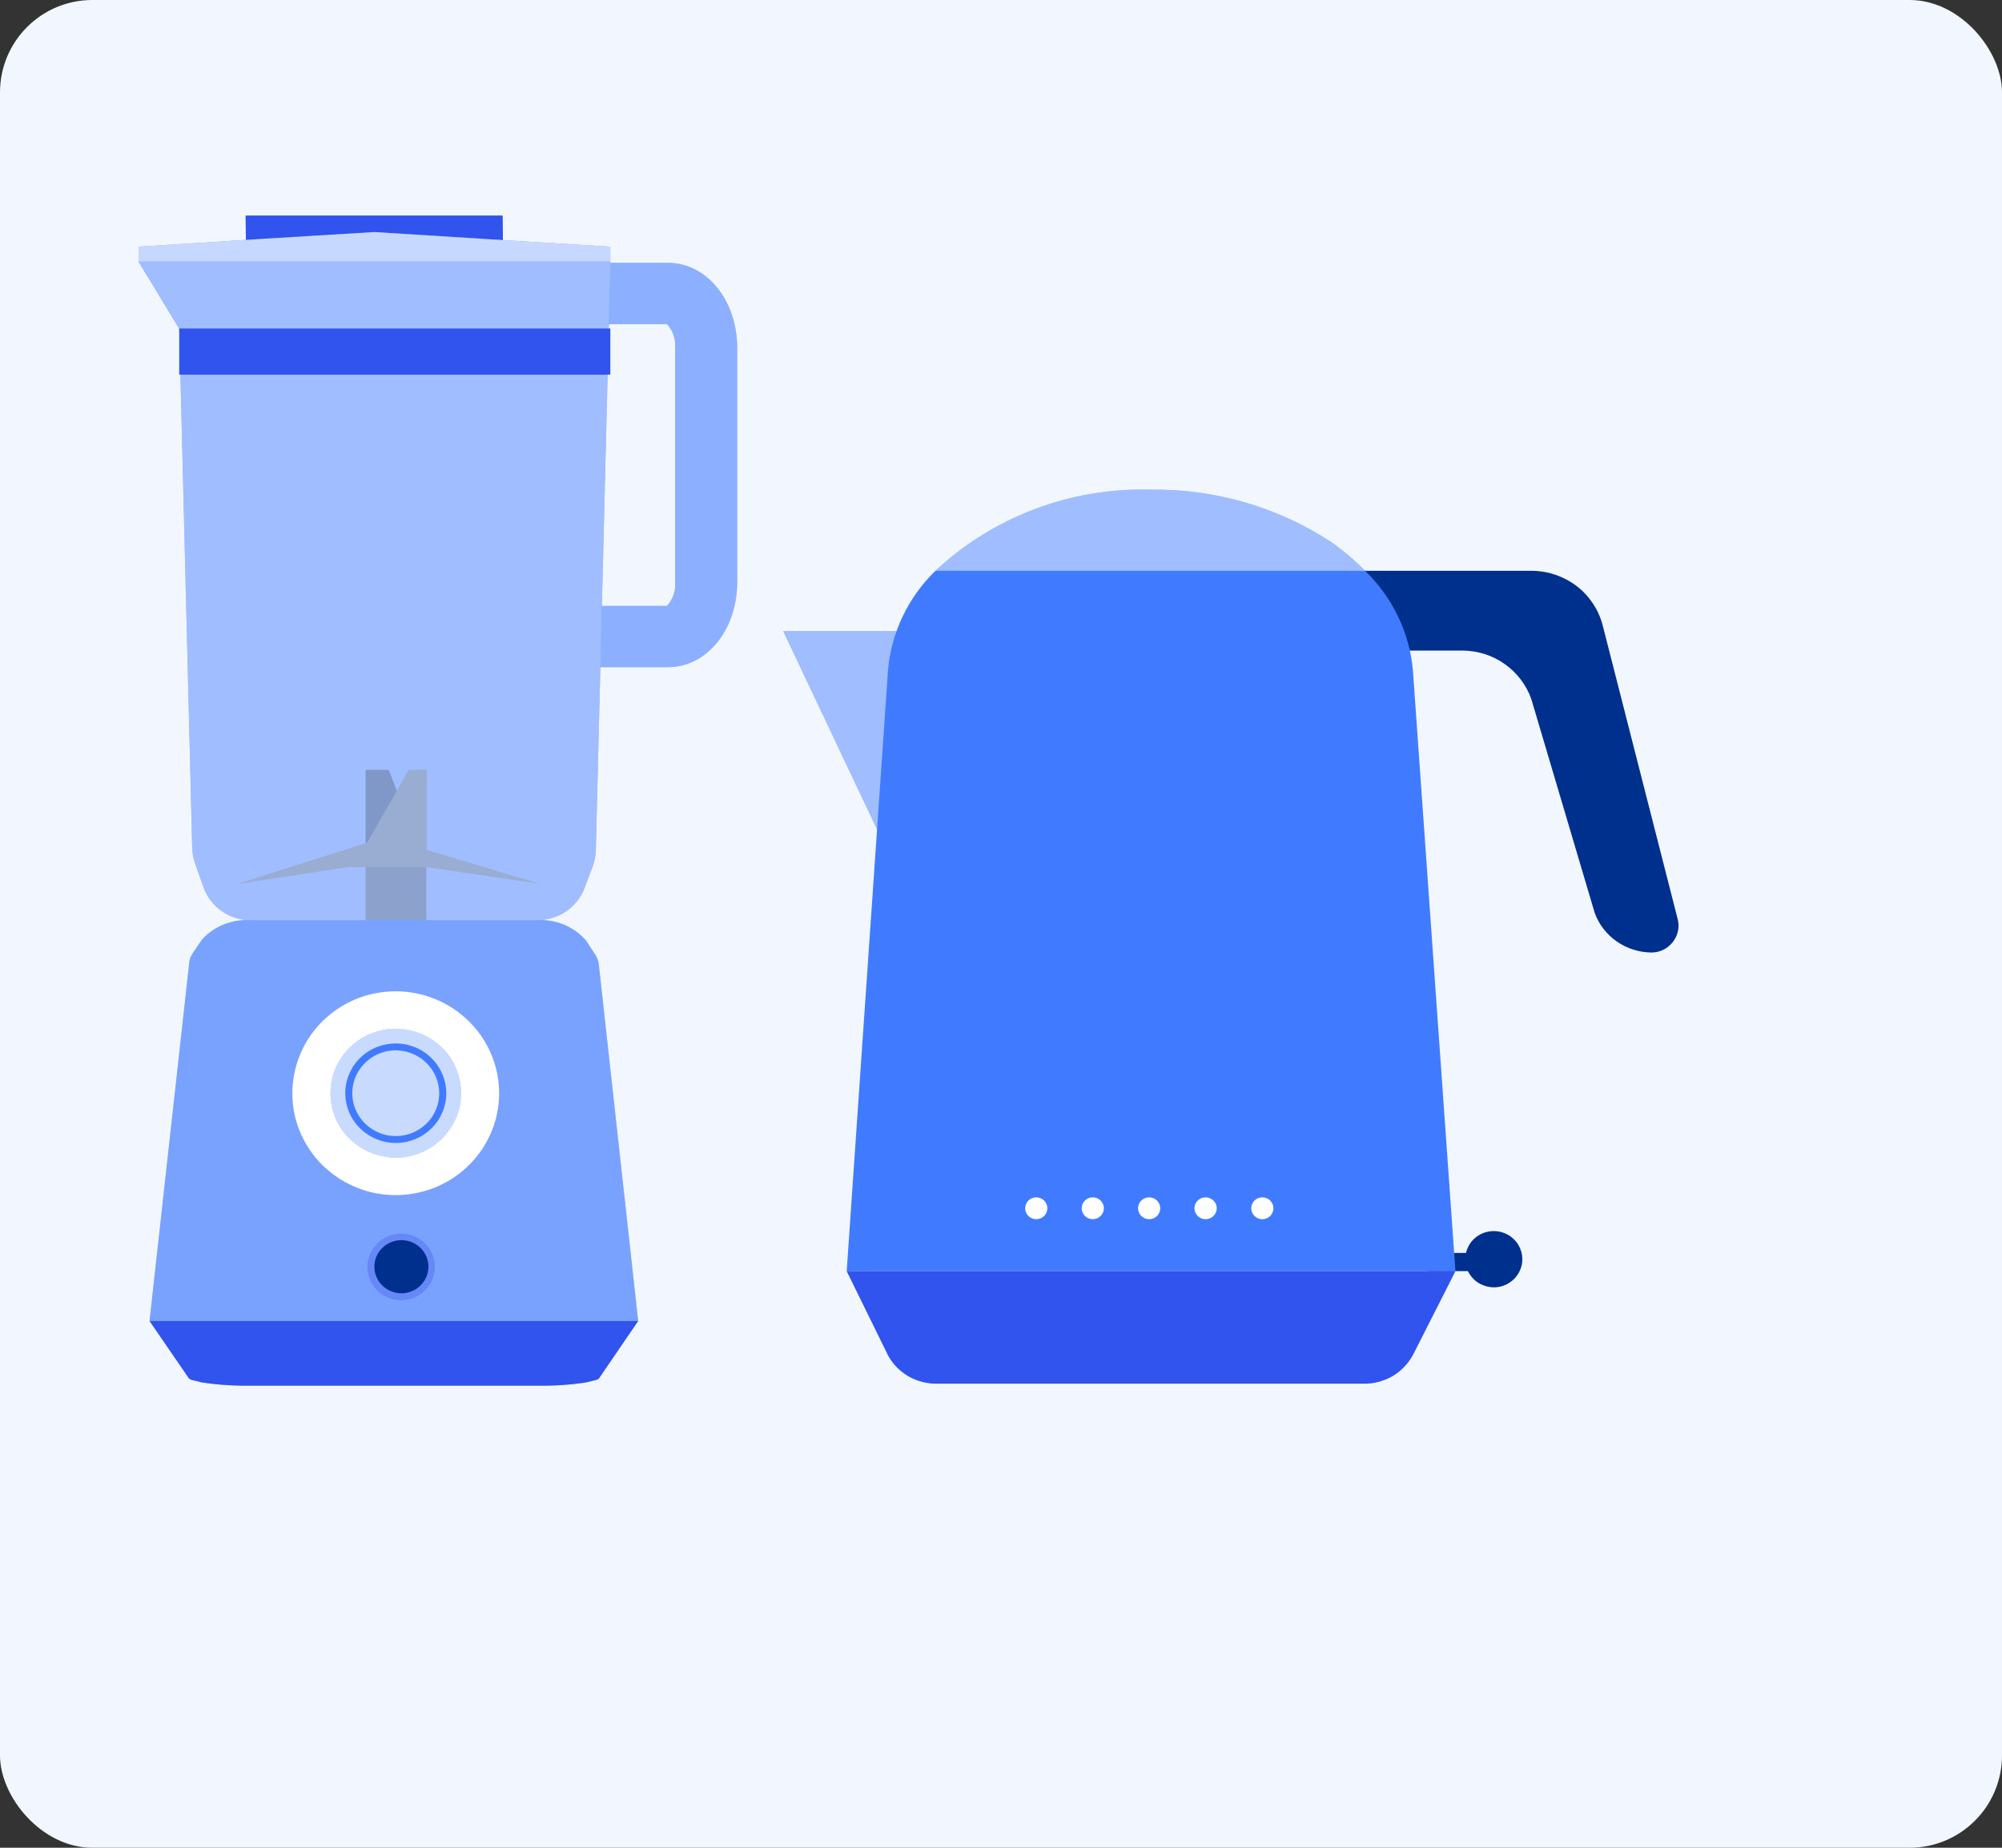 <svg width="130" height="120" viewBox="0 0 130 120" fill="none" xmlns="http://www.w3.org/2000/svg" xmlns:xlink="http://www.w3.org/1999/xlink">
	<rect x="0" y="0" width="130" height="120" fill="#333333" stroke="none"/>
	<desc>
			Created with Pixso.
	</desc>
	<defs/>
	<rect id="bg" rx="6" width="130" height="120" fill="#F2F7FF" fill-opacity="1"/>
	<path id="Vector" d="M92.78 81.37L96.65 81.37C96.94 81.37 97.18 81.61 97.18 81.9L97.18 82.02C97.18 82.31 96.94 82.55 96.65 82.55L92.78 82.55C92.48 82.55 92.24 82.31 92.24 82.02L92.24 81.9C92.24 81.61 92.48 81.37 92.78 81.37Z" fill="#00308E" fill-opacity="1" fill-rule="evenodd"/>
	<path id="Vector" d="M95.15 81.78C95.15 82.14 95.25 82.49 95.46 82.79C95.66 83.09 95.95 83.33 96.29 83.46C96.63 83.6 97 83.64 97.36 83.57C97.72 83.5 98.05 83.32 98.31 83.07C98.57 82.81 98.74 82.49 98.82 82.13C98.89 81.78 98.85 81.41 98.71 81.08C98.57 80.74 98.33 80.46 98.03 80.26C97.72 80.06 97.37 79.95 97 79.95C96.51 79.95 96.04 80.14 95.69 80.48C95.34 80.83 95.15 81.29 95.15 81.78Z" fill="#00308E" fill-opacity="1" fill-rule="nonzero"/>
	<path id="Vector" d="M88.64 37.07L99.49 37.07C100.54 37.08 101.55 37.43 102.38 38.06C103.2 38.69 103.79 39.57 104.06 40.57L108.92 59.61C109 59.87 109.02 60.14 108.97 60.41C108.92 60.68 108.81 60.93 108.65 61.15C108.48 61.37 108.27 61.55 108.03 61.67C107.78 61.8 107.51 61.86 107.23 61.86C106.42 61.85 105.64 61.6 104.98 61.14C104.32 60.68 103.82 60.03 103.55 59.28L99.43 45.38C99.1 44.47 98.5 43.68 97.7 43.12C96.91 42.56 95.96 42.26 94.98 42.25L88.54 42.25L88.54 37.07L88.64 37.07Z" fill="#00308E" fill-opacity="1" fill-rule="nonzero"/>
	<path id="Vector" d="M57.45 54.92L50.86 40.99L58.4 40.99L57.45 54.92Z" fill="#407BFF" fill-opacity="1" fill-rule="nonzero"/>
	<g opacity="0.5">
		<path id="Vector" d="M57.45 54.92L50.86 40.99L58.4 40.99L57.45 54.92Z" fill="#FFFFFF" fill-opacity="1" fill-rule="nonzero"/>
	</g>
	<path id="Vector" d="M94.51 82.55L54.98 82.55L57.66 43.57C57.86 41.11 58.96 38.8 60.74 37.07C64.5 33.56 69.52 31.66 74.7 31.8C78.86 31.74 82.95 32.92 86.42 35.19C87.22 35.75 87.96 36.38 88.64 37.07C90.43 38.8 91.54 41.11 91.75 43.57L94.51 82.55Z" fill="#407BFF" fill-opacity="1" fill-rule="nonzero"/>
	<path id="Vector" d="M88.48 89.86L60.93 89.86C60.27 89.88 59.62 89.73 59.04 89.41C58.47 89.09 58 88.62 57.68 88.05L54.98 82.55L94.51 82.55L91.73 88.03C91.41 88.6 90.94 89.08 90.37 89.4C89.79 89.72 89.14 89.88 88.48 89.86Z" fill="#407BFF" fill-opacity="1" fill-rule="nonzero"/>
	<g opacity="0.4">
		<path id="Vector" d="M88.48 89.86L60.93 89.86C60.27 89.88 59.62 89.73 59.04 89.41C58.47 89.09 58 88.62 57.68 88.05L54.98 82.55L94.51 82.55L91.73 88.03C91.41 88.6 90.94 89.08 90.37 89.4C89.79 89.72 89.14 89.88 88.48 89.86Z" fill="#1919D3" fill-opacity="1" fill-rule="nonzero"/>
	</g>
	<g opacity="0.5">
		<path id="Vector" d="M88.64 37.07L60.74 37.07C64.5 33.56 69.52 31.66 74.7 31.8C78.86 31.74 82.95 32.92 86.42 35.19C87.22 35.75 87.96 36.38 88.64 37.07Z" fill="#FFFFFF" fill-opacity="1" fill-rule="nonzero"/>
	</g>
	<path id="Vector" d="M75.34 78.47C75.34 78.86 75.02 79.18 74.62 79.18C74.22 79.18 73.9 78.86 73.9 78.47C73.9 78.08 74.22 77.76 74.62 77.76C75.02 77.76 75.34 78.08 75.34 78.47Z" fill="#FFFFFF" fill-opacity="1" fill-rule="evenodd"/>
	<path id="Vector" d="M68.01 78.47C68.01 78.86 67.69 79.18 67.29 79.18C66.89 79.18 66.57 78.86 66.57 78.47C66.57 78.08 66.89 77.76 67.29 77.76C67.69 77.76 68.01 78.08 68.01 78.47Z" fill="#FFFFFF" fill-opacity="1" fill-rule="evenodd"/>
	<path id="Vector" d="M71.68 78.47C71.68 78.86 71.35 79.18 70.96 79.18C70.56 79.18 70.24 78.86 70.24 78.47C70.24 78.08 70.56 77.76 70.96 77.76C71.35 77.76 71.68 78.08 71.68 78.47Z" fill="#FFFFFF" fill-opacity="1" fill-rule="evenodd"/>
	<path id="Vector" d="M79.01 78.47C79.01 78.86 78.68 79.18 78.28 79.18C77.89 79.18 77.56 78.86 77.56 78.47C77.56 78.08 77.89 77.76 78.28 77.76C78.68 77.76 79.01 78.08 79.01 78.47Z" fill="#FFFFFF" fill-opacity="1" fill-rule="evenodd"/>
	<path id="Vector" d="M82.69 78.47C82.69 78.86 82.37 79.18 81.97 79.18C81.57 79.18 81.25 78.86 81.25 78.47C81.25 78.08 81.57 77.76 81.97 77.76C82.37 77.76 82.69 78.08 82.69 78.47Z" fill="#FFFFFF" fill-opacity="1" fill-rule="evenodd"/>
	<path id="Vector" d="M43.37 43.33L39.02 43.33C38.49 43.33 37.97 43.12 37.59 42.74C37.22 42.37 37 41.86 37 41.34C37 40.81 37.22 40.3 37.59 39.93C37.97 39.56 38.49 39.35 39.02 39.35L43.31 39.35C43.5 39.14 43.65 38.89 43.74 38.62C43.83 38.36 43.86 38.08 43.84 37.79L43.84 22.6C43.86 22.32 43.83 22.04 43.74 21.77C43.65 21.5 43.5 21.26 43.31 21.05L39.44 21.05C38.91 21.05 38.39 20.84 38.02 20.46C37.64 20.09 37.42 19.59 37.42 19.06C37.42 18.53 37.64 18.03 38.02 17.65C38.39 17.28 38.91 17.07 39.44 17.07L43.37 17.07C45.89 17.07 47.87 19.51 47.87 22.6L47.87 37.79C47.87 40.91 45.89 43.33 43.37 43.33Z" fill="#407BFF" fill-opacity="1" fill-rule="nonzero"/>
	<g opacity="0.4">
		<path id="Vector" d="M43.37 43.33L39.02 43.33C38.49 43.33 37.97 43.12 37.59 42.74C37.22 42.37 37 41.86 37 41.34C37 40.81 37.22 40.3 37.59 39.93C37.97 39.56 38.49 39.35 39.02 39.35L43.31 39.35C43.5 39.14 43.65 38.89 43.74 38.62C43.83 38.36 43.86 38.08 43.84 37.79L43.84 22.6C43.86 22.32 43.83 22.04 43.74 21.77C43.65 21.5 43.5 21.26 43.31 21.05L39.44 21.05C38.91 21.05 38.39 20.84 38.02 20.46C37.64 20.09 37.42 19.59 37.42 19.06C37.42 18.53 37.64 18.03 38.02 17.65C38.39 17.28 38.91 17.07 39.44 17.07L43.37 17.07C45.89 17.07 47.87 19.51 47.87 22.6L47.87 37.79C47.87 40.91 45.89 43.33 43.37 43.33Z" fill="#FFFFFF" fill-opacity="1" fill-rule="nonzero"/>
	</g>
	<path id="Vector" d="M34.88 59.76L16.3 59.76C15.62 59.77 14.95 59.56 14.4 59.17C13.84 58.78 13.42 58.22 13.2 57.58L12.66 56.05C12.55 55.73 12.49 55.4 12.48 55.06L11.64 21.34L39.53 21.34L38.69 55.25C38.67 55.61 38.6 55.95 38.48 56.29L37.97 57.64C37.74 58.26 37.32 58.8 36.77 59.18C36.21 59.56 35.56 59.76 34.88 59.76Z" fill="#407BFF" fill-opacity="1" fill-rule="nonzero"/>
	<path id="Vector" d="M23.74 56.31L23.74 50L25.24 50L27.71 56.31L23.74 56.31Z" fill="#00308E" fill-opacity="1" fill-rule="nonzero"/>
	<path id="Vector" d="M23.74 56.31L27.68 56.31L27.68 59.76L23.74 59.76L23.74 56.31Z" fill="#00308E" fill-opacity="1" fill-rule="evenodd"/>
	<g opacity="0.1">
		<path id="Vector" d="M23.74 56.31L27.68 56.31L27.68 59.76L23.74 59.76L23.74 56.31Z" fill="#FFFFFF" fill-opacity="1" fill-rule="evenodd"/>
	</g>
	<path id="Vector" d="M22.61 56.31L15.48 57.39L23.84 54.73L26.54 50L27.71 50L27.71 55.2L35.01 57.39L27.71 56.31L22.61 56.31Z" fill="#00308E" fill-opacity="1" fill-rule="nonzero"/>
	<g opacity="0.2">
		<path id="Vector" d="M22.61 56.31L15.48 57.39L23.84 54.73L26.54 50L27.71 50L27.71 55.2L35.01 57.39L27.71 56.31L22.61 56.31Z" fill="#FFFFFF" fill-opacity="1" fill-rule="nonzero"/>
	</g>
	<g opacity="0.5">
		<path id="Vector" d="M34.88 59.76L16.3 59.76C15.62 59.77 14.95 59.56 14.4 59.17C13.84 58.78 13.42 58.22 13.2 57.58L12.66 56.05C12.55 55.73 12.49 55.4 12.48 55.06L11.64 21.34L39.53 21.34L38.69 55.25C38.67 55.61 38.6 55.95 38.48 56.29L37.97 57.64C37.74 58.26 37.32 58.8 36.77 59.18C36.21 59.56 35.56 59.76 34.88 59.76Z" fill="#FFFFFF" fill-opacity="1" fill-rule="nonzero"/>
	</g>
	<path id="Vector" d="M16.27 59.76L34.85 59.76C35.45 59.72 36.04 59.82 36.6 60.04C37.15 60.27 37.64 60.61 38.04 61.06L38.65 61.99C38.77 62.17 38.85 62.38 38.88 62.6L41.44 85.79L9.71 85.79L12.29 62.51C12.31 62.28 12.4 62.06 12.54 61.87L13.1 61.04C13.49 60.6 13.98 60.26 14.53 60.04C15.08 59.82 15.68 59.72 16.27 59.76Z" fill="#407BFF" fill-opacity="1" fill-rule="nonzero"/>
	<g opacity="0.3">
		<path id="Vector" d="M16.27 59.76L34.85 59.76C35.45 59.72 36.04 59.82 36.6 60.04C37.15 60.27 37.64 60.61 38.04 61.06L38.65 61.99C38.77 62.17 38.85 62.38 38.88 62.6L41.44 85.79L9.71 85.79L12.29 62.51C12.31 62.28 12.4 62.06 12.54 61.87L13.1 61.04C13.49 60.6 13.98 60.26 14.53 60.04C15.08 59.82 15.68 59.72 16.27 59.76Z" fill="#FFFFFF" fill-opacity="1" fill-rule="nonzero"/>
	</g>
	<path id="Vector" d="M34.88 89.99L16.3 89.99C15.24 90.01 14.17 89.94 13.11 89.78L12.5 89.63C12.42 89.61 12.34 89.58 12.27 89.52L9.71 85.79L41.44 85.79L38.88 89.54C38.8 89.59 38.71 89.63 38.62 89.64L38.06 89.78C37.01 89.94 35.94 90.01 34.88 89.99Z" fill="#407BFF" fill-opacity="1" fill-rule="nonzero"/>
	<g opacity="0.4">
		<path id="Vector" d="M34.88 89.99L16.3 89.99C15.24 90.01 14.17 89.94 13.11 89.78L12.5 89.63C12.42 89.61 12.34 89.58 12.27 89.52L9.71 85.79L41.44 85.79L38.88 89.54C38.8 89.59 38.71 89.63 38.62 89.64L38.06 89.78C37.01 89.94 35.94 90.01 34.88 89.99Z" fill="#1919D3" fill-opacity="1" fill-rule="nonzero"/>
	</g>
	<path id="Vector" d="M32.66 15.93L15.97 15.93L15.95 14L32.64 14L32.66 15.93Z" fill="#407BFF" fill-opacity="1" fill-rule="nonzero"/>
	<g opacity="0.4">
		<path id="Vector" d="M32.66 15.93L15.97 15.93L15.95 14L32.64 14L32.66 15.93Z" fill="#1919D3" fill-opacity="1" fill-rule="nonzero"/>
	</g>
	<path id="Vector" d="M39.63 16.02L39.63 17.97L9.59 17.97L9 16.99L9 16.02L16.74 15.53L24.31 15.07L33.43 15.64L39.63 16.02Z" fill="#407BFF" fill-opacity="1" fill-rule="nonzero"/>
	<g opacity="0.7">
		<path id="Vector" d="M39.63 16.02L39.63 17.97L9.59 17.97L9 16.99L9 16.02L16.74 15.53L24.31 15.07L33.43 15.64L39.63 16.02Z" fill="#FFFFFF" fill-opacity="1" fill-rule="nonzero"/>
	</g>
	<path id="Vector" d="M39.63 16.99L39.62 17.97L39.53 21.36L11.64 21.36L9.59 17.97L9 16.99L39.63 16.99Z" fill="#407BFF" fill-opacity="1" fill-rule="nonzero"/>
	<g opacity="0.5">
		<path id="Vector" d="M39.63 16.99L39.62 17.97L39.53 21.36L11.64 21.36L9.59 17.97L9 16.99L39.63 16.99Z" fill="#FFFFFF" fill-opacity="1" fill-rule="nonzero"/>
	</g>
	<path id="Vector" d="M11.64 21.34L39.63 21.34L39.63 24.33L11.64 24.33L11.64 21.34Z" fill="#407BFF" fill-opacity="1" fill-rule="evenodd"/>
	<g opacity="0.4">
		<path id="Vector" d="M11.64 21.34L39.63 21.34L39.63 24.33L11.64 24.33L11.64 21.34Z" fill="#1919D3" fill-opacity="1" fill-rule="evenodd"/>
	</g>
	<path id="Vector" d="M25.7 64.38C24.37 64.38 23.07 64.76 21.97 65.49C20.87 66.22 20 67.25 19.5 68.46C18.99 69.67 18.86 71 19.11 72.29C19.37 73.57 20.01 74.75 20.95 75.68C21.89 76.6 23.09 77.23 24.39 77.49C25.69 77.74 27.04 77.61 28.27 77.11C29.49 76.61 30.54 75.76 31.28 74.67C32.02 73.58 32.41 72.31 32.41 71C32.41 69.24 31.7 67.56 30.44 66.32C29.18 65.08 27.48 64.38 25.7 64.38ZM25.7 75.18C24.86 75.18 24.04 74.93 23.34 74.47C22.64 74.01 22.1 73.36 21.78 72.6C21.46 71.83 21.38 70.99 21.54 70.18C21.7 69.37 22.11 68.62 22.7 68.04C23.29 67.45 24.05 67.06 24.87 66.89C25.69 66.73 26.55 66.82 27.32 67.13C28.1 67.45 28.76 67.98 29.23 68.67C29.69 69.36 29.94 70.17 29.94 71C29.94 72.11 29.49 73.17 28.7 73.95C27.9 74.74 26.82 75.18 25.7 75.18Z" fill="#FFFFFF" fill-opacity="1" fill-rule="nonzero"/>
	<g opacity="0.6">
		<path id="Vector" d="M29.94 71C29.94 71.82 29.69 72.63 29.23 73.32C28.76 74.01 28.1 74.54 27.32 74.86C26.55 75.18 25.69 75.26 24.87 75.1C24.05 74.94 23.29 74.54 22.7 73.95C22.11 73.37 21.7 72.62 21.54 71.81C21.38 71 21.46 70.16 21.78 69.4C22.1 68.63 22.64 67.98 23.34 67.52C24.04 67.06 24.86 66.81 25.7 66.81C26.82 66.81 27.9 67.25 28.7 68.04C29.49 68.82 29.94 69.89 29.94 71Z" fill="#FFFFFF" fill-opacity="1" fill-rule="nonzero"/>
	</g>
	<path id="Vector" d="M25.7 74.23C25.05 74.23 24.42 74.04 23.88 73.68C23.34 73.33 22.92 72.82 22.67 72.23C22.42 71.64 22.36 70.99 22.48 70.37C22.61 69.74 22.92 69.16 23.38 68.71C23.84 68.26 24.42 67.95 25.06 67.83C25.7 67.7 26.35 67.77 26.95 68.01C27.55 68.25 28.06 68.67 28.42 69.2C28.78 69.73 28.98 70.36 28.98 71C28.98 71.85 28.63 72.68 28.02 73.28C27.4 73.89 26.57 74.23 25.7 74.23ZM25.7 68.21C25.14 68.21 24.6 68.38 24.13 68.68C23.67 68.99 23.31 69.42 23.09 69.93C22.88 70.44 22.82 71 22.93 71.54C23.04 72.08 23.31 72.57 23.7 72.96C24.1 73.35 24.6 73.62 25.15 73.73C25.7 73.83 26.26 73.78 26.78 73.57C27.29 73.36 27.74 73 28.05 72.54C28.36 72.08 28.52 71.55 28.52 71C28.52 70.26 28.22 69.55 27.69 69.03C27.16 68.51 26.45 68.22 25.7 68.21Z" fill="#407BFF" fill-opacity="1" fill-rule="nonzero"/>
	<g opacity="0.2">
		<path id="Vector" d="M28.24 82.27C28.24 82.69 28.12 83.11 27.88 83.47C27.64 83.83 27.3 84.11 26.9 84.27C26.49 84.44 26.05 84.48 25.63 84.4C25.2 84.32 24.81 84.11 24.5 83.81C24.19 83.51 23.98 83.12 23.9 82.7C23.82 82.28 23.86 81.84 24.03 81.45C24.2 81.05 24.48 80.71 24.84 80.48C25.21 80.24 25.63 80.12 26.07 80.12C26.64 80.12 27.2 80.35 27.6 80.75C28.01 81.15 28.24 81.7 28.24 82.27Z" fill="#1919D3" fill-opacity="1" fill-rule="nonzero"/>
	</g>
	<path id="Vector" d="M27.82 82.26C27.82 83.22 27.03 83.99 26.07 83.99C25.1 83.99 24.31 83.22 24.31 82.26C24.31 81.31 25.1 80.54 26.07 80.54C27.03 80.54 27.82 81.31 27.82 82.26Z" fill="#00308E" fill-opacity="1" fill-rule="evenodd"/>
</svg>
